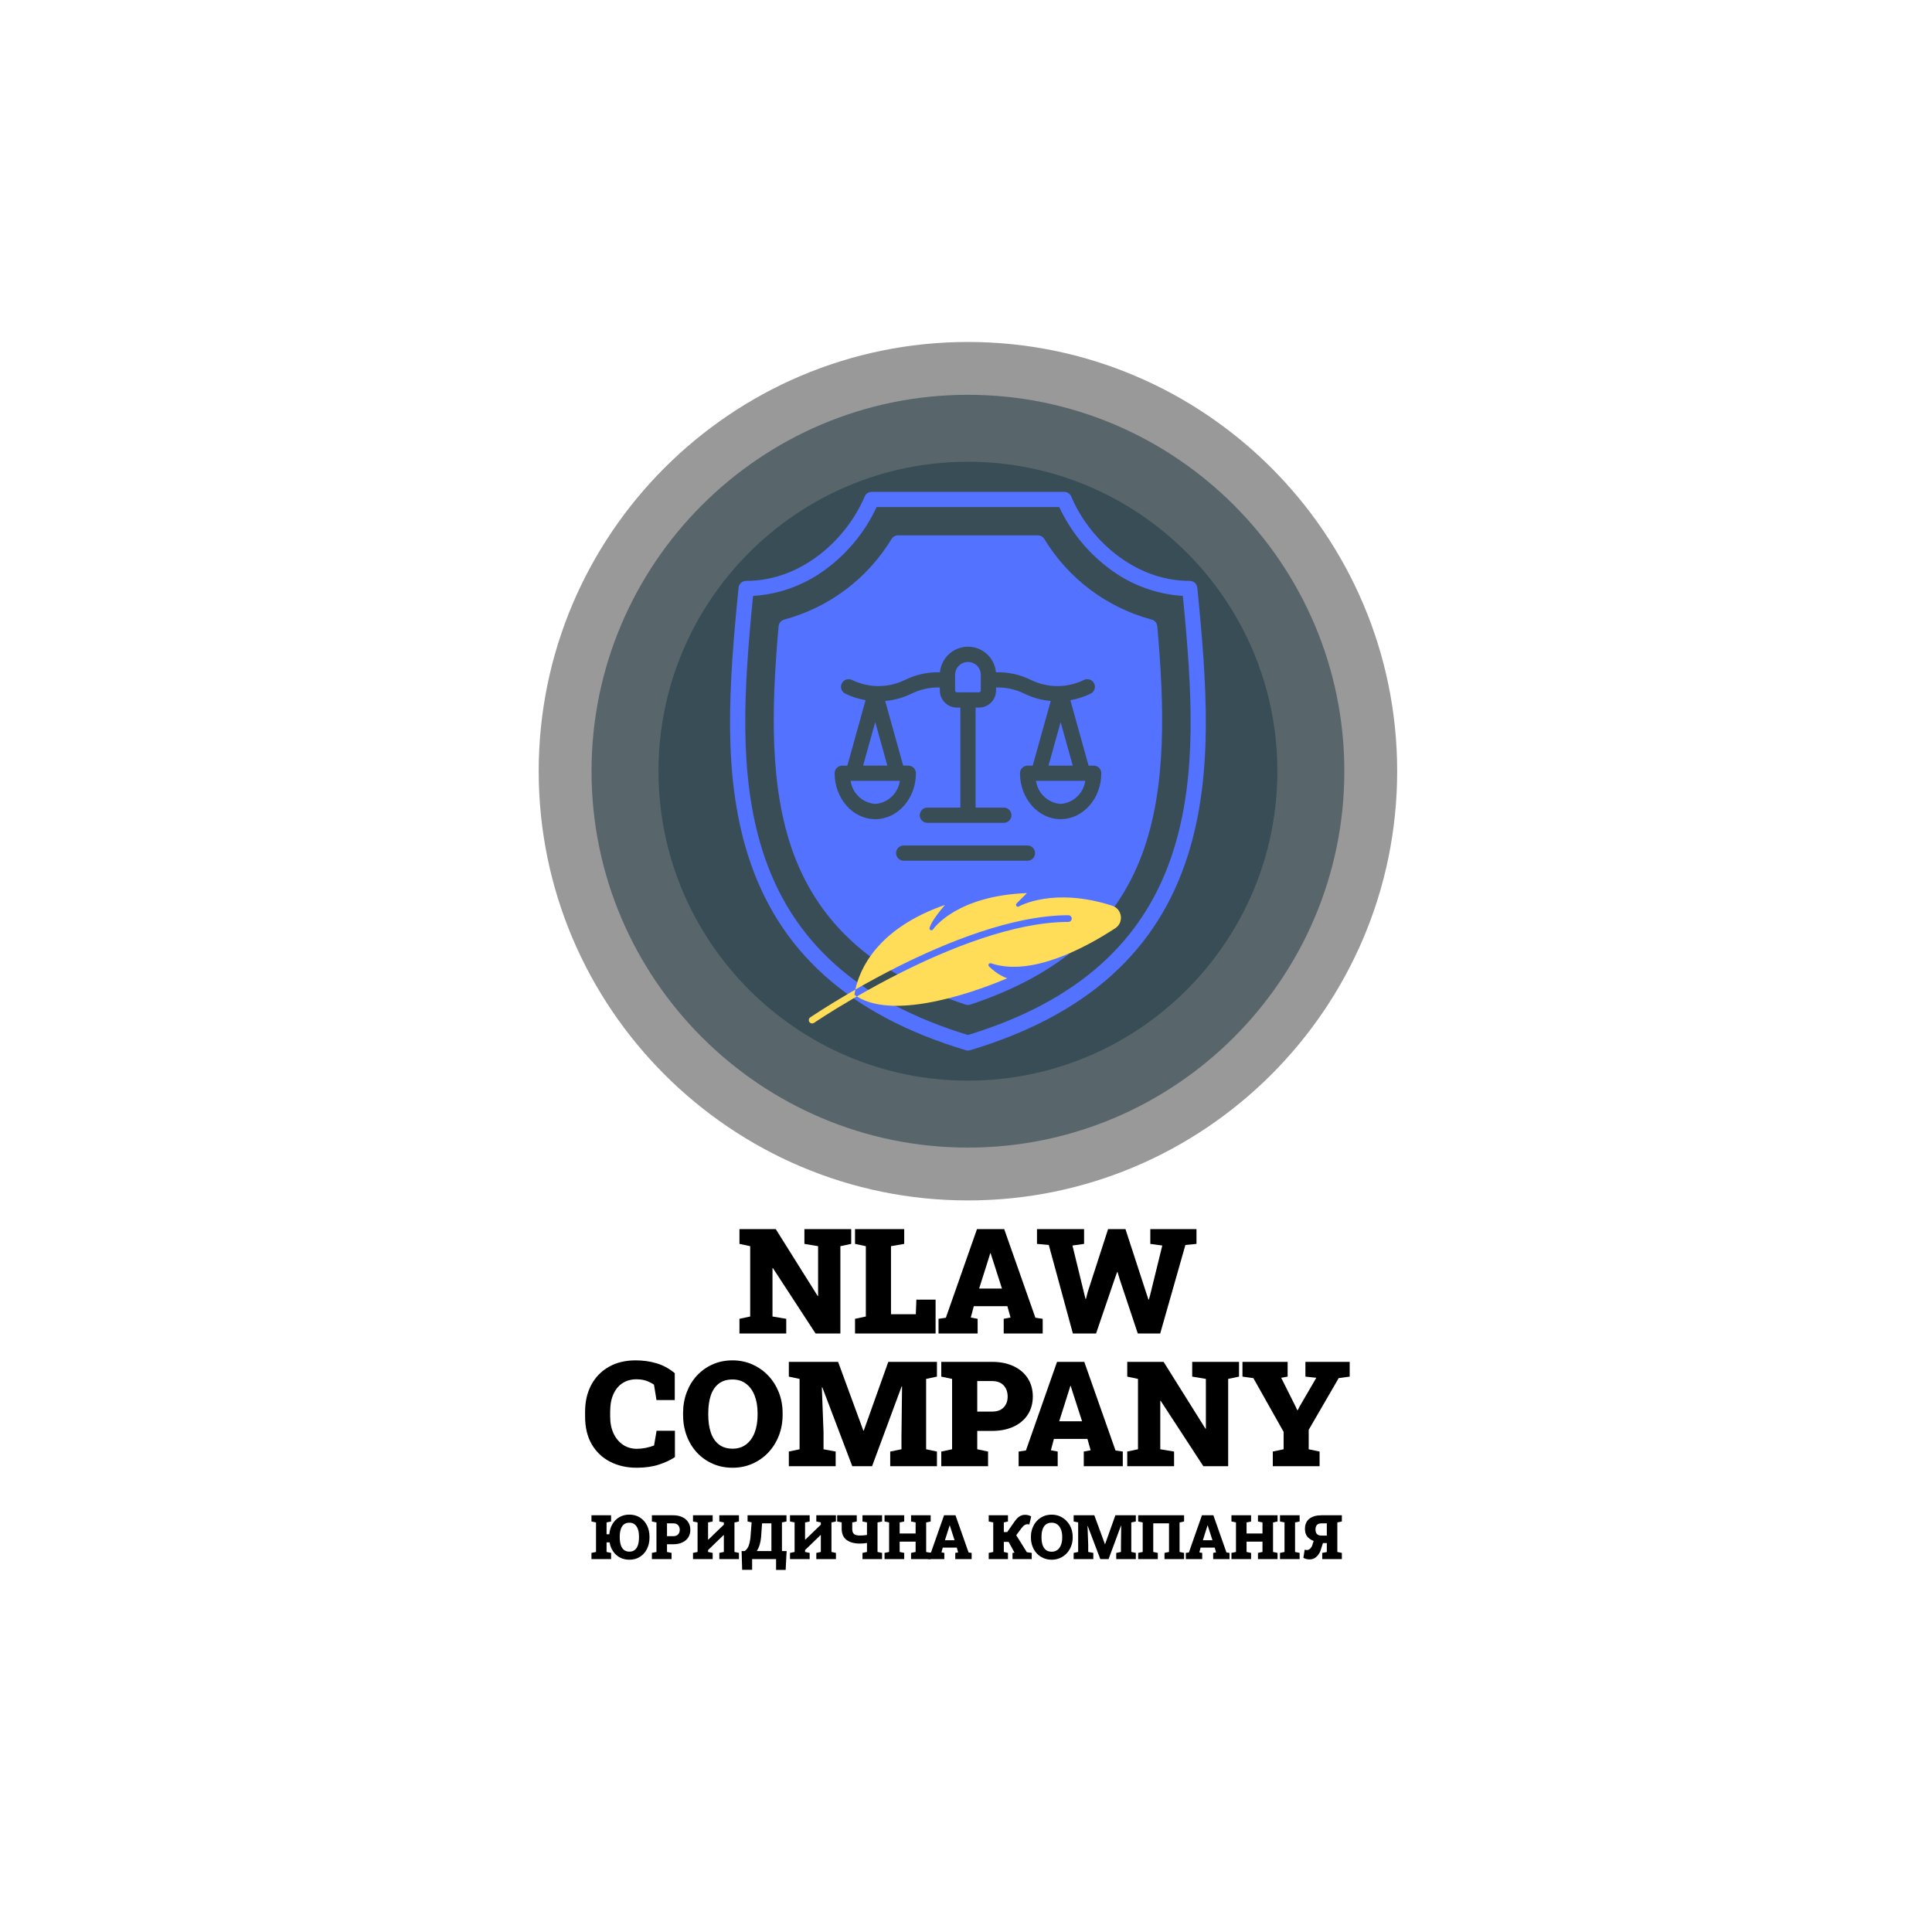 <?xml version="1.0" encoding="UTF-8" standalone="no" ?>
<!DOCTYPE svg PUBLIC "-//W3C//DTD SVG 1.1//EN" "http://www.w3.org/Graphics/SVG/1.1/DTD/svg11.dtd">
<svg xmlns="http://www.w3.org/2000/svg" xmlns:xlink="http://www.w3.org/1999/xlink" version="1.1" width="500" height="500" viewBox="0 0 500 500" xml:space="preserve">
<desc>Created with Fabric.js 3.6.3</desc>
<defs>
</defs>
<g transform="matrix(2.218 -5.4325e-16 5.4325e-16 2.218 250.5 199.585)"  >
<path style="stroke: none; stroke-width: 0; stroke-dasharray: none; stroke-linecap: butt; stroke-dashoffset: 0; stroke-linejoin: miter; stroke-miterlimit: 4; fill: rgb(0,0,0); fill-rule: nonzero; opacity: 0.4;"  transform=" translate(-49.999, -49.999)" d="M 50 100.083 C 22.383 100.083 -0.084 77.615 -0.084 50 C -0.084 22.383 22.383 -0.084 50 -0.084 c 27.616 0 50.083 22.468 50.083 50.084 C 100.083 77.615 77.615 100.083 50 100.083 z" stroke-linecap="round" />
</g>
<g transform="matrix(1.945 -4.7632e-16 4.7632e-16 1.945 250.5 199.585)"  >
<path style="stroke: none; stroke-width: 0; stroke-dasharray: none; stroke-linecap: butt; stroke-dashoffset: 0; stroke-linejoin: miter; stroke-miterlimit: 4; fill: rgb(25,52,65); fill-rule: nonzero; opacity: 0.5;"  transform=" translate(-49.999, -49.999)" d="M 50 100.083 C 22.383 100.083 -0.084 77.615 -0.084 50 C -0.084 22.383 22.383 -0.084 50 -0.084 c 27.616 0 50.083 22.468 50.083 50.084 C 100.083 77.615 77.615 100.083 50 100.083 z" stroke-linecap="round" />
</g>
<g transform="matrix(1.599 -3.9165e-16 3.9165e-16 1.599 250.5 199.585)"  >
<path style="stroke: none; stroke-width: 0; stroke-dasharray: none; stroke-linecap: butt; stroke-dashoffset: 0; stroke-linejoin: miter; stroke-miterlimit: 4; fill: rgb(25,52,65); fill-rule: nonzero; opacity: 0.5;"  transform=" translate(-49.999, -49.999)" d="M 50 100.083 C 22.383 100.083 -0.084 77.615 -0.084 50 C -0.084 22.383 22.383 -0.084 50 -0.084 c 27.616 0 50.083 22.468 50.083 50.084 C 100.083 77.615 77.615 100.083 50 100.083 z" stroke-linecap="round" />
</g>
<g transform="matrix(1.477 0 0 1.477 250.5 199.585)"  >
<path style="stroke: none; stroke-width: 0; stroke-dasharray: none; stroke-linecap: butt; stroke-dashoffset: 0; stroke-linejoin: miter; stroke-miterlimit: 4; fill: rgb(82,114,255); fill-rule: nonzero; opacity: 1;"  transform=" translate(-49.999, -49.999)" d="m 90.191 17.852 c -0.066 -0.68 -0.641 -1.199 -1.328 -1.199 c -10.02 0 -17.789 -7.66 -20.762 -14.781 c -0.207 -0.496 -0.691 -0.82 -1.23 -0.82 h -33.742 c -0.539 0 -1.023 0.324 -1.23 0.82 c -2.977 7.121 -10.742 14.781 -20.762 14.781 c -0.688 0 -1.262 0.52 -1.328 1.199 c -1.723 17.27 -2.789 32.707 1.617 46.762 c 5.312 16.934 17.805 28.145 38.191 34.277 c 0.25 0.074 0.516 0.074 0.766 0 c 20.387 -6.133 32.879 -17.344 38.191 -34.277 c 4.406 -14.055 3.34 -29.492 1.617 -46.762 z m -4.164 45.965 c -4.992 15.918 -16.781 26.52 -36.027 32.406 c -19.246 -5.887 -31.035 -16.488 -36.027 -32.406 c -4.16 -13.262 -3.25 -28.031 -1.625 -44.527 c 4.848 -0.301 9.488 -2.082 13.297 -5.098 c 3.578 -2.773 6.445 -6.367 8.355 -10.473 h 32 c 1.91 4.106 4.777 7.695 8.355 10.469 c 3.809 3.016 8.449 4.797 13.297 5.098 c 1.625 16.5 2.539 31.27 -1.625 44.531 z m -3.852 -40.387 c -7.848 -2.117 -14.578 -7.176 -18.793 -14.125 c -0.242 -0.395 -0.672 -0.633 -1.133 -0.633 h -24.5 c -0.461 0 -0.891 0.238 -1.133 0.633 c -4.215 6.949 -10.945 12.008 -18.793 14.125 c -0.551 0.141 -0.953 0.609 -1.004 1.176 c -1.207 13.762 -1.723 28.133 2.652 39.922 c 4.668 12.574 14.516 21.199 30.105 26.367 c 0.273 0.09 0.57 0.09 0.844 0 c 15.586 -5.168 25.434 -13.789 30.105 -26.367 c 4.379 -11.789 3.863 -26.156 2.656 -39.918 l -0.004 -0.004 c -0.047 -0.566 -0.449 -1.039 -1.004 -1.176 z m -21.785 42.254 h -21.613 c -0.359 0.012 -0.707 -0.125 -0.965 -0.375 c -0.262 -0.254 -0.406 -0.598 -0.406 -0.957 c 0 -0.359 0.145 -0.707 0.406 -0.957 c 0.258 -0.25 0.605 -0.387 0.965 -0.375 h 21.613 c 0.359 -0.012 0.711 0.125 0.969 0.375 s 0.402 0.598 0.402 0.957 c 0 0.359 -0.145 0.703 -0.402 0.957 c -0.258 0.25 -0.609 0.387 -0.969 0.375 z m 5.852 -7.281 c -3.926 0 -7.121 -3.609 -7.121 -8.051 v 0.004 c 0 -0.355 0.141 -0.695 0.391 -0.945 s 0.59 -0.391 0.941 -0.391 h 0.898 l 3.156 -11.328 c -1.609 -0.141 -3.184 -0.578 -4.637 -1.289 c -1.535 -0.758 -3.234 -1.125 -4.945 -1.074 v 0.535 c -0.004 1.648 -1.336 2.984 -2.984 2.984 h -0.605 l 0.004 17.531 h 4.91 c 0.359 -0.008 0.707 0.125 0.965 0.379 c 0.262 0.25 0.406 0.594 0.406 0.957 c 0 0.359 -0.145 0.703 -0.406 0.953 c -0.258 0.254 -0.605 0.387 -0.965 0.379 h -13.324 c -0.363 0.008 -0.711 -0.125 -0.969 -0.379 c -0.258 -0.25 -0.402 -0.594 -0.402 -0.953 c 0 -0.363 0.145 -0.707 0.402 -0.957 c 0.258 -0.254 0.605 -0.387 0.969 -0.379 h 5.742 v -17.531 h -0.605 c -1.648 0 -2.981 -1.336 -2.984 -2.981 v -0.539 c -1.711 -0.051 -3.41 0.32 -4.945 1.074 c -1.453 0.715 -3.027 1.148 -4.637 1.289 l 3.156 11.328 h 0.895 v 0.004 c 0.355 0 0.695 0.137 0.945 0.387 s 0.391 0.59 0.391 0.945 c 0 4.438 -3.195 8.051 -7.121 8.051 s -7.121 -3.609 -7.121 -8.051 c 0 -0.738 0.598 -1.332 1.332 -1.332 h 0.898 l 3.191 -11.465 c -1.238 -0.215 -2.438 -0.602 -3.562 -1.156 c -0.316 -0.156 -0.559 -0.43 -0.672 -0.766 c -0.113 -0.332 -0.09 -0.699 0.066 -1.016 c 0.324 -0.66 1.125 -0.934 1.785 -0.609 c 2.926 1.43 6.352 1.43 9.277 0 c 1.91 -0.941 4.019 -1.402 6.144 -1.348 c 0.23 -2.535 2.356 -4.477 4.902 -4.477 c 2.543 0 4.672 1.941 4.898 4.477 c 2.129 -0.055 4.238 0.406 6.144 1.348 c 2.93 1.43 6.352 1.43 9.281 0 c 0.66 -0.324 1.457 -0.051 1.785 0.609 c 0.324 0.66 0.051 1.457 -0.609 1.781 c -1.125 0.555 -2.324 0.941 -3.559 1.156 l 3.191 11.465 h 0.898 c 0.734 0 1.332 0.594 1.332 1.332 c -0.004 4.438 -3.199 8.047 -7.125 8.047 z m -36.801 -6.719 h 8.633 c -0.309 2.199 -2.106 3.887 -4.316 4.051 c -2.215 -0.168 -4.012 -1.852 -4.316 -4.051 z m 4.316 -10.297 l 2.125 7.629 l -4.25 0.004 z m 18.496 -8.281 v 2.754 c -0.004 0.176 -0.145 0.316 -0.316 0.316 h -3.875 c -0.172 0 -0.312 -0.141 -0.316 -0.316 v -2.746 c 0.004 -1.246 1.012 -2.254 2.254 -2.258 c 1.246 0.004 2.254 1.012 2.254 2.258 z m 16.113 15.918 h -4.25 l 2.125 -7.629 z m -6.441 2.66 h 8.633 c -0.309 2.199 -2.106 3.883 -4.316 4.051 c -2.211 -0.164 -4.012 -1.852 -4.316 -4.051 z" stroke-linecap="round" />
</g>
<g transform="matrix(1 0 0 1 250.25 398.483)" style=""  ><path fill="#000000" opacity="1" d="M-87.35 5.17L-87.35 5.17Q-88.71 5.17-89.79 4.61Q-90.87 4.04-91.56 3.03Q-92.26 2.02-92.49 0.68L-92.49 0.68L-93.27 0.68L-93.27 3.16L-92.10 3.41L-92.10 5.01L-97.18 5.01L-97.18 3.41L-96.00 3.16L-96.00-4.48L-97.18-4.72L-97.18-6.33L-92.10-6.33L-92.10-4.72L-93.27-4.48L-93.27-1.41L-92.56-1.41Q-92.43-2.91-91.75-4.05Q-91.07-5.20-89.95-5.85Q-88.83-6.50-87.36-6.50L-87.36-6.50Q-85.81-6.50-84.63-5.75Q-83.46-5.00-82.81-3.71Q-82.16-2.41-82.16-0.75L-82.16-0.75L-82.16-0.58Q-82.16 1.09-82.81 2.38Q-83.46 3.68-84.63 4.42Q-85.79 5.17-87.35 5.17ZM-87.35 3.08L-87.35 3.08Q-86.49 3.08-85.95 2.62Q-85.40 2.17-85.14 1.35Q-84.88 0.52-84.88-0.58L-84.88-0.58L-84.88-0.77Q-84.88-1.86-85.14-2.68Q-85.41-3.49-85.96-3.95Q-86.51-4.41-87.36-4.41L-87.36-4.41Q-88.24-4.41-88.80-3.96Q-89.35-3.51-89.60-2.69Q-89.86-1.87-89.86-0.77L-89.86-0.77L-89.86-0.58Q-89.86 0.52-89.59 1.35Q-89.33 2.18-88.78 2.63Q-88.22 3.08-87.35 3.08Z"/><path fill="#000000" opacity="1" d="M-76.45 5.01L-81.54 5.01L-81.54 3.41L-80.36 3.16L-80.36-4.48L-81.54-4.72L-81.54-6.33L-80.36-6.33L-76.02-6.33Q-74.67-6.33-73.67-5.85Q-72.67-5.38-72.13-4.53Q-71.59-3.69-71.59-2.57L-71.59-2.57Q-71.59-1.45-72.13-0.60Q-72.67 0.24-73.67 0.70Q-74.67 1.17-76.02 1.17L-76.02 1.17L-77.63 1.17L-77.63 3.16L-76.45 3.41L-76.45 5.01ZM-77.63-4.24L-77.63-0.92L-76.02-0.92Q-75.19-0.92-74.76-1.38Q-74.33-1.84-74.33-2.55L-74.33-2.55Q-74.33-3.29-74.76-3.77Q-75.19-4.24-76.02-4.24L-76.02-4.24L-77.63-4.24Z"/><path fill="#000000" opacity="1" d="M-65.81 5.01L-70.90 5.01L-70.90 3.41L-69.72 3.16L-69.72-4.48L-70.90-4.72L-70.90-6.33L-69.72-6.33L-67.00-6.33L-65.81-6.33L-65.81-4.72L-67.00-4.48L-67.00-0.03L-66.95-0.01L-62.92-3.90L-62.92-4.48L-64.09-4.72L-64.09-6.33L-62.92-6.33L-60.17-6.33L-59.01-6.33L-59.01-4.72L-60.17-4.48L-60.17 3.16L-59.01 3.41L-59.01 5.01L-64.09 5.01L-64.09 3.41L-62.92 3.16L-62.92-1.21L-62.97-1.23L-67.00 2.67L-67.00 3.16L-65.81 3.41L-65.81 5.01Z"/><path fill="#000000" opacity="1" d="M-55.60 7.79L-58.18 7.79L-58.32 2.93L-57.51 2.93Q-57.10 2.65-56.77 2.12Q-56.44 1.59-56.23 0.68Q-56.02-0.23-55.95-1.66L-55.95-1.66L-55.73-4.50L-56.78-4.72L-56.78-6.33L-46.71-6.33L-46.71-4.72L-47.88-4.48L-47.88 2.93L-46.67 2.93L-46.92 7.81L-49.40 7.81L-49.40 5.01L-55.60 5.01L-55.60 7.79ZM-54.39 2.93L-54.39 2.93L-50.61 2.93L-50.61-4.24L-53.03-4.24L-53.21-1.66Q-53.26-0.57-53.41 0.27Q-53.56 1.11-53.81 1.76Q-54.05 2.40-54.39 2.93Z"/><path fill="#000000" opacity="1" d="M-40.71 5.01L-45.80 5.01L-45.80 3.41L-44.61 3.16L-44.61-4.48L-45.80-4.72L-45.80-6.33L-44.61-6.33L-41.90-6.33L-40.71-6.33L-40.71-4.72L-41.90-4.48L-41.90-0.03L-41.85-0.01L-37.82-3.90L-37.82-4.48L-38.99-4.72L-38.99-6.33L-37.82-6.33L-35.07-6.33L-33.91-6.33L-33.91-4.72L-35.07-4.48L-35.07 3.16L-33.91 3.41L-33.91 5.01L-38.99 5.01L-38.99 3.41L-37.82 3.16L-37.82-1.21L-37.87-1.23L-41.90 2.67L-41.90 3.16L-40.71 3.41L-40.71 5.01Z"/><path fill="#000000" opacity="1" d="M-21.97 5.01L-27.04 5.01L-27.04 3.41L-25.88 3.16L-25.88 0.84Q-26.30 0.91-26.76 0.95Q-27.22 0.99-27.69 0.99L-27.69 0.99Q-29.92 0.99-31.17 0.04Q-32.42-0.92-32.42-2.83L-32.42-2.83L-32.42-4.48L-33.59-4.72L-33.59-6.33L-28.52-6.33L-28.52-4.72L-29.69-4.48L-29.69-2.83Q-29.69-1.84-29.22-1.47Q-28.75-1.09-27.69-1.09L-27.69-1.09Q-27.29-1.09-26.79-1.13Q-26.28-1.17-25.88-1.24L-25.88-1.24L-25.88-4.48L-27.04-4.72L-27.04-6.33L-21.97-6.33L-21.97-4.72L-23.15-4.48L-23.15 3.16L-21.97 3.41L-21.97 5.01Z"/><path fill="#000000" opacity="1" d="M-16.24 5.01L-21.33 5.01L-21.33 3.41L-20.15 3.16L-20.15-4.48L-21.33-4.72L-21.33-6.33L-16.24-6.33L-16.24-4.72L-17.42-4.48L-17.42-1.61L-13.29-1.61L-13.29-4.48L-14.47-4.72L-14.47-6.33L-13.29-6.33L-10.56-6.33L-9.39-6.33L-9.39-4.72L-10.56-4.48L-10.56 3.16L-9.39 3.41L-9.39 5.01L-14.47 5.01L-14.47 3.41L-13.29 3.16L-13.29 0.49L-17.42 0.49L-17.42 3.16L-16.24 3.41L-16.24 5.01Z"/><path fill="#000000" opacity="1" d="M-5.86 5.01L-10.11 5.01L-10.11 3.41L-9.31 3.30L-5.93-6.33L-2.97-6.33L0.42 3.30L1.21 3.41L1.21 5.01L-3.03 5.01L-3.03 3.41L-2.29 3.27L-2.63 2.04L-6.27 2.04L-6.60 3.27L-5.86 3.41L-5.86 5.01ZM-4.62-3.27L-5.70 0.13L-3.21 0.13L-4.32-3.31L-4.44-3.70L-4.49-3.70L-4.62-3.27Z"/><path fill="#000000" opacity="1" d=""/><path fill="#000000" opacity="1" d="M10.61 5.01L5.63 5.01L5.63 3.41L6.80 3.16L6.80-4.48L5.63-4.72L5.63-6.33L10.61-6.33L10.61-4.72L9.54-4.48L9.54-1.99L10.42-1.99L12.28-4.66Q12.99-5.66 13.63-6.06Q14.27-6.45 15.03-6.45L15.03-6.45Q15.51-6.45 15.92-6.33Q16.33-6.21 16.62-6.03L16.62-6.03L16.14-3.93Q16.00-3.98 15.88-4.00Q15.77-4.02 15.64-4.02L15.64-4.02Q15.33-4.02 14.96-3.82Q14.59-3.62 14.11-3.00L14.11-3.00L12.75-1.17L15.49 3.22L16.76 3.41L16.76 5.01L11.79 5.01L11.79 3.41L12.30 3.33L12.29 3.31L10.78 0.56L9.54 0.56L9.54 3.16L10.61 3.41L10.61 5.01Z"/><path fill="#000000" opacity="1" d="M21.94 5.17L21.94 5.17Q20.76 5.17 19.77 4.74Q18.79 4.31 18.06 3.53Q17.34 2.75 16.95 1.70Q16.55 0.66 16.55-0.57L16.55-0.57L16.55-0.75Q16.55-1.98 16.95-3.02Q17.34-4.06 18.06-4.84Q18.78-5.62 19.76-6.06Q20.74-6.49 21.92-6.49L21.92-6.49Q23.07-6.49 24.06-6.06Q25.05-5.62 25.79-4.84Q26.54-4.06 26.95-3.02Q27.36-1.98 27.36-0.75L27.36-0.75L27.36-0.57Q27.36 0.66 26.95 1.70Q26.54 2.75 25.80 3.53Q25.06 4.31 24.07 4.74Q23.08 5.17 21.94 5.17ZM21.94 3.10L21.94 3.10Q22.79 3.10 23.40 2.64Q24.01 2.18 24.33 1.36Q24.65 0.53 24.65-0.57L24.65-0.57L24.65-0.77Q24.65-1.85 24.32-2.67Q24.00-3.49 23.39-3.95Q22.78-4.41 21.92-4.41L21.92-4.41Q21.01-4.41 20.43-3.96Q19.85-3.51 19.57-2.69Q19.29-1.87 19.29-0.77L19.29-0.77L19.29-0.57Q19.29 0.53 19.57 1.36Q19.86 2.19 20.44 2.65Q21.03 3.10 21.94 3.10Z"/><path fill="#000000" opacity="1" d="M32.70 5.01L27.61 5.01L27.61 3.41L28.78 3.16L28.78-4.48L27.61-4.72L27.61-6.33L28.78-6.33L32.96-6.33L35.70 1.14L35.75 1.14L38.41-6.33L43.70-6.33L43.70-4.72L42.53-4.48L42.53 3.16L43.70 3.41L43.70 5.01L38.63 5.01L38.63 3.41L39.85 3.16L39.85 1.69L39.91-3.65L39.86-3.66L36.65 5.01L34.51 5.01L31.25-3.56L31.20-3.55L31.38 1.31L31.38 3.16L32.70 3.41L32.70 5.01Z"/><path fill="#000000" opacity="1" d="M49.39 5.01L44.31 5.01L44.31 3.41L45.48 3.16L45.48-4.48L44.31-4.72L44.31-6.33L56.19-6.33L56.19-4.72L55.02-4.48L55.02 3.16L56.19 3.41L56.19 5.01L51.12 5.01L51.12 3.41L52.29 3.16L52.29-4.24L48.21-4.24L48.21 3.16L49.39 3.41L49.39 5.01Z"/><path fill="#000000" opacity="1" d="M60.88 5.01L56.64 5.01L56.64 3.41L57.43 3.30L60.81-6.33L63.77-6.33L67.16 3.30L67.95 3.41L67.95 5.01L63.72 5.01L63.72 3.41L64.46 3.27L64.12 2.04L60.47 2.04L60.14 3.27L60.88 3.41L60.88 5.01ZM62.12-3.27L61.05 0.13L63.53 0.13L62.43-3.31L62.30-3.70L62.25-3.70L62.12-3.27Z"/><path fill="#000000" opacity="1" d="M73.53 5.01L68.45 5.01L68.45 3.41L69.62 3.16L69.62-4.48L68.45-4.72L68.45-6.33L73.53-6.33L73.53-4.72L72.36-4.48L72.36-1.61L76.48-1.61L76.48-4.48L75.31-4.72L75.31-6.33L76.48-6.33L79.21-6.33L80.38-6.33L80.38-4.72L79.21-4.48L79.21 3.16L80.38 3.41L80.38 5.01L75.31 5.01L75.31 3.41L76.48 3.16L76.48 0.49L72.36 0.49L72.36 3.16L73.53 3.41L73.53 5.01Z"/><path fill="#000000" opacity="1" d="M86.09 5.01L81.01 5.01L81.01 3.41L82.18 3.16L82.18-4.48L81.01-4.72L81.01-6.33L86.09-6.33L86.09-4.72L84.91-4.48L84.91 3.16L86.09 3.41L86.09 5.01Z"/><path fill="#000000" opacity="1" d="M95.85 3.16L97.02 3.41L97.02 5.01L91.94 5.01L91.94 3.41L93.13 3.18L93.13 0.86L92.13 0.86L91.47 2.90Q91.02 3.94 90.33 4.51Q89.64 5.09 88.64 5.09L88.64 5.09Q88.20 5.09 87.79 4.98Q87.37 4.86 87.06 4.67L87.06 4.67L87.40 2.57Q87.71 2.67 87.98 2.67L87.98 2.67Q88.32 2.67 88.62 2.47Q88.93 2.28 89.29 1.65L89.29 1.65L89.71 0.36L89.73 0.33Q88.58-0.15 88.02-0.89Q87.47-1.62 87.47-2.80L87.47-2.80Q87.47-4.52 88.60-5.43Q89.73-6.33 91.74-6.33L91.74-6.33L97.02-6.33L97.02-4.72L95.85-4.48L95.85 3.16ZM93.13-4.24L91.74-4.24Q90.97-4.24 90.58-3.84Q90.20-3.44 90.20-2.65L90.20-2.65Q90.20-1.87 90.58-1.47Q90.97-1.07 91.74-1.07L91.74-1.07L93.13-1.07L93.13-4.24Z"/></g><g transform="matrix(1 0 0 1 250.25 350.349)" style=""  ><path fill="#000000" opacity="1" d="M-46.77-5.24L-58.88-5.24L-58.88-9.04L-56.10-9.64L-56.10-27.84L-58.88-28.43L-58.88-32.25L-56.10-32.25L-49.48-32.25L-38.64-14.96L-38.53-14.96L-38.53-27.84L-42.07-28.43L-42.07-32.25L-32.76-32.25L-29.96-32.25L-29.96-28.43L-32.76-27.84L-32.76-5.24L-39.18-5.24L-50.22-22.16L-50.33-22.16L-50.33-9.64L-46.77-9.04L-46.77-5.24Z"/><path fill="#000000" opacity="1" d="M-8.12-5.24L-28.97-5.24L-28.97-9.04L-26.17-9.64L-26.17-27.84L-28.97-28.43L-28.97-32.25L-26.17-32.25L-19.66-32.25L-16.24-32.25L-16.24-28.43L-19.66-27.84L-19.66-10.23L-13.24-10.23L-13.09-14.00L-8.12-14.00L-8.12-5.24Z"/><path fill="#000000" opacity="1" d="M2.76-5.24L-7.36-5.24L-7.36-9.04L-5.46-9.32L2.59-32.25L9.64-32.25L17.71-9.32L19.60-9.04L19.60-5.24L9.51-5.24L9.51-9.04L11.27-9.38L10.46-12.31L1.77-12.31L0.99-9.38L2.76-9.04L2.76-5.24ZM5.71-24.96L3.15-16.87L9.06-16.87L6.43-25.06L6.13-26.00L6.02-26.00L5.71-24.96Z"/><path fill="#000000" opacity="1" d="M33.41-5.24L27.41-5.24L21.18-28.15L18.12-28.43L18.12-32.25L30.31-32.25L30.31-28.43L27.30-28.01L30.25-15.93L30.68-14.18L30.79-14.18L31.24-15.94L36.52-32.25L41.02-32.25L46.58-15.18L46.97-14.02L47.08-14.02L47.40-15.18L50.55-28.01L47.45-28.43L47.45-32.25L59.40-32.25L59.40-28.43L56.53-28.15L50.01-5.24L44.21-5.24L39.55-19.21L38.97-21.14L38.86-21.14L38.14-19.10L33.41-5.24Z"/><path fill="#000000" opacity="1" d="M-85.47 29.50L-85.47 29.50Q-89.33 29.50-92.36 27.94Q-95.38 26.39-97.11 23.43Q-98.83 20.47-98.83 16.24L-98.83 16.24L-98.83 14.99Q-98.83 11.10-97.25 8.10Q-95.66 5.10-92.72 3.41Q-89.78 1.71-85.73 1.71L-85.73 1.71Q-82.91 1.71-80.36 2.46Q-77.81 3.21-75.62 5.03L-75.62 5.03L-75.62 11.99L-80.35 11.99L-81.00 8.00Q-81.63 7.57-82.33 7.26Q-83.02 6.94-83.81 6.77Q-84.60 6.61-85.51 6.61L-85.51 6.61Q-87.57 6.61-89.11 7.59Q-90.65 8.57-91.49 10.44Q-92.34 12.30-92.34 14.96L-92.34 14.96L-92.34 16.24Q-92.34 18.72-91.47 20.61Q-90.59 22.49-89.03 23.55Q-87.46 24.60-85.40 24.60L-85.40 24.60Q-84.30 24.60-83.17 24.37Q-82.04 24.14-80.98 23.75L-80.98 23.75L-80.33 19.93L-75.58 19.93L-75.58 26.74Q-77.20 27.85-79.70 28.68Q-82.21 29.50-85.47 29.50Z"/><path fill="#000000" opacity="1" d="M-60.65 29.50L-60.65 29.50Q-63.45 29.50-65.79 28.47Q-68.14 27.44-69.87 25.59Q-71.59 23.73-72.53 21.24Q-73.47 18.74-73.47 15.81L-73.47 15.81L-73.47 15.38Q-73.47 12.47-72.53 9.98Q-71.59 7.50-69.88 5.64Q-68.16 3.79-65.82 2.75Q-63.48 1.71-60.68 1.71L-60.68 1.71Q-57.94 1.71-55.58 2.75Q-53.22 3.79-51.45 5.64Q-49.68 7.50-48.70 9.98Q-47.71 12.47-47.71 15.38L-47.71 15.38L-47.71 15.81Q-47.71 18.74-48.70 21.24Q-49.68 23.73-51.44 25.59Q-53.21 27.44-55.56 28.47Q-57.92 29.50-60.65 29.50ZM-60.65 24.57L-60.65 24.57Q-58.60 24.57-57.16 23.47Q-55.71 22.38-54.95 20.41Q-54.19 18.44-54.19 15.81L-54.19 15.81L-54.19 15.35Q-54.19 12.77-54.96 10.81Q-55.73 8.85-57.18 7.76Q-58.62 6.66-60.68 6.66L-60.68 6.66Q-62.85 6.66-64.24 7.74Q-65.62 8.81-66.29 10.76Q-66.95 12.71-66.95 15.35L-66.95 15.35L-66.95 15.81Q-66.95 18.44-66.28 20.42Q-65.60 22.40-64.20 23.48Q-62.80 24.57-60.65 24.57Z"/><path fill="#000000" opacity="1" d="M-33.98 29.11L-46.10 29.11L-46.10 25.31L-43.32 24.72L-43.32 6.51L-46.10 5.92L-46.10 2.10L-43.32 2.10L-33.35 2.10L-26.82 19.89L-26.71 19.89L-20.36 2.10L-7.77 2.10L-7.77 5.92L-10.57 6.51L-10.57 24.72L-7.77 25.31L-7.77 29.11L-19.86 29.11L-19.86 25.31L-16.95 24.72L-16.95 21.19L-16.80 8.48L-16.91 8.46L-24.56 29.11L-29.68 29.11L-37.43 8.70L-37.56 8.72L-37.12 20.30L-37.12 24.72L-33.98 25.31L-33.98 29.11Z"/><path fill="#000000" opacity="1" d="M5.46 29.11L-6.65 29.11L-6.65 25.31L-3.85 24.72L-3.85 6.51L-6.65 5.92L-6.65 2.10L-3.85 2.10L6.48 2.10Q9.71 2.10 12.09 3.23Q14.46 4.36 15.75 6.37Q17.04 8.39 17.04 11.06L17.04 11.06Q17.04 13.73 15.75 15.74Q14.46 17.74 12.09 18.85Q9.71 19.97 6.48 19.97L6.48 19.97L2.66 19.97L2.66 24.72L5.46 25.31L5.46 29.11ZM2.66 7.07L2.66 14.97L6.48 14.97Q8.47 14.97 9.50 13.89Q10.53 12.80 10.53 11.10L10.53 11.10Q10.53 9.33 9.50 8.20Q8.47 7.07 6.48 7.07L6.48 7.07L2.66 7.07Z"/><path fill="#000000" opacity="1" d="M23.48 29.11L13.37 29.11L13.37 25.31L15.26 25.03L23.31 2.10L30.36 2.10L38.44 25.03L40.33 25.31L40.33 29.11L30.23 29.11L30.23 25.31L32.00 24.98L31.18 22.04L22.50 22.04L21.72 24.98L23.48 25.31L23.48 29.11ZM26.43 9.39L23.87 17.48L29.79 17.48L27.15 9.30L26.86 8.35L26.75 8.35L26.43 9.39Z"/><path fill="#000000" opacity="1" d="M53.60 29.11L41.48 29.11L41.48 25.31L44.26 24.72L44.26 6.51L41.48 5.92L41.48 2.10L44.26 2.10L50.89 2.10L61.72 19.39L61.83 19.39L61.83 6.51L58.29 5.92L58.29 2.10L67.60 2.10L70.41 2.10L70.41 5.92L67.60 6.51L67.60 29.11L61.18 29.11L50.14 12.19L50.03 12.19L50.03 24.72L53.60 25.31L53.60 29.11Z"/><path fill="#000000" opacity="1" d="M91.26 29.11L79.15 29.11L79.15 25.31L81.95 24.72L81.95 20.21L74.12 6.31L71.30 5.92L71.30 2.10L82.99 2.10L82.99 5.92L81.32 6.22L85.03 13.62L85.45 14.57L85.62 14.57L86.07 13.68L90.41 6.22L87.59 5.92L87.59 2.10L99.05 2.10L99.05 5.92L96.20 6.31L88.44 19.69L88.44 24.72L91.26 25.31L91.26 29.11Z"/></g><g transform="matrix(0.545 0.545 -0.545 0.545 250 250)"  >
<g style=""   >
		<g transform="matrix(1 0 0 1 -21.75 41.18)"  >
<path style="stroke: none; stroke-width: 1; stroke-dasharray: none; stroke-linecap: butt; stroke-dashoffset: 0; stroke-linejoin: miter; stroke-miterlimit: 4; fill: rgb(255,221,89); fill-rule: nonzero; opacity: 1;"  transform=" translate(-27.75, -90.68)" d="M 28.83 81.36 c -0.15 0.55 -0.3 1.1 -0.44 1.64 v 0 c -2.45 9.28 -3.65 15.57 -3.67 15.67 c -0.12 0.61 0.29 1.2 0.89 1.31 c 0.07 0.01 0.14 0.02 0.21 0.02 c 0.53 0 1 -0.38 1.1 -0.91 c 0.02 -0.09 1.16 -6.11 3.51 -15.05 h 0 c 0.12 -0.46 0.24 -0.92 0.37 -1.39 c -0.31 0.07 -0.63 0.13 -0.94 0.18 C 29.56 82.43 29.2 81.94 28.83 81.36 z" stroke-linecap="round" />
</g>
		<g transform="matrix(1 0 0 1 0.503 -8.171)"  >
<path style="stroke: none; stroke-width: 1; stroke-dasharray: none; stroke-linecap: butt; stroke-dashoffset: 0; stroke-linejoin: miter; stroke-miterlimit: 4; fill: rgb(255,221,89); fill-rule: nonzero; opacity: 1;"  transform=" translate(-50.003, -41.329)" d="M 54.79 42.92 c 12.9 -6.34 18.8 -26.42 21.18 -37.82 c 0.34 -1.63 -0.25 -3.21 -1.58 -4.22 c -1.31 -1 -3.05 -1.15 -4.51 -0.4 C 51.44 9.93 47.95 22.68 47.92 22.81 c -0.08 0.31 -0.38 0.52 -0.7 0.47 s -0.56 -0.31 -0.56 -0.63 v -4.93 C 30.85 34.76 32.84 47.8 32.98 48.63 C 33 48.68 33 48.74 33 48.78 c 0 0.36 -0.29 0.64 -0.64 0.64 c -0.26 0 -0.49 -0.16 -0.59 -0.38 C 30.7 47.09 30.21 42.74 30 40 c -10.61 21.93 -4.8 35.77 -1.17 41.36 c 1.27 -4.7 2.84 -10.08 4.72 -15.74 c 5.5 -16.58 14.86 -39.14 28.2 -52.48 c 0.44 -0.44 1.15 -0.44 1.59 0 c 0.44 0.44 0.44 1.15 0 1.59 C 50.31 27.75 41.12 49.96 35.69 66.3 c -1.97 5.92 -3.59 11.51 -4.88 16.35 c 15.52 -3.51 27.98 -31.56 31.42 -40.06 c -2.83 1.52 -6.93 1.55 -7.16 1.55 c -0.3 0 -0.56 -0.21 -0.63 -0.5 C 54.38 43.35 54.52 43.05 54.79 42.92 z" stroke-linecap="round" />
</g>
</g>
</g>
</svg>